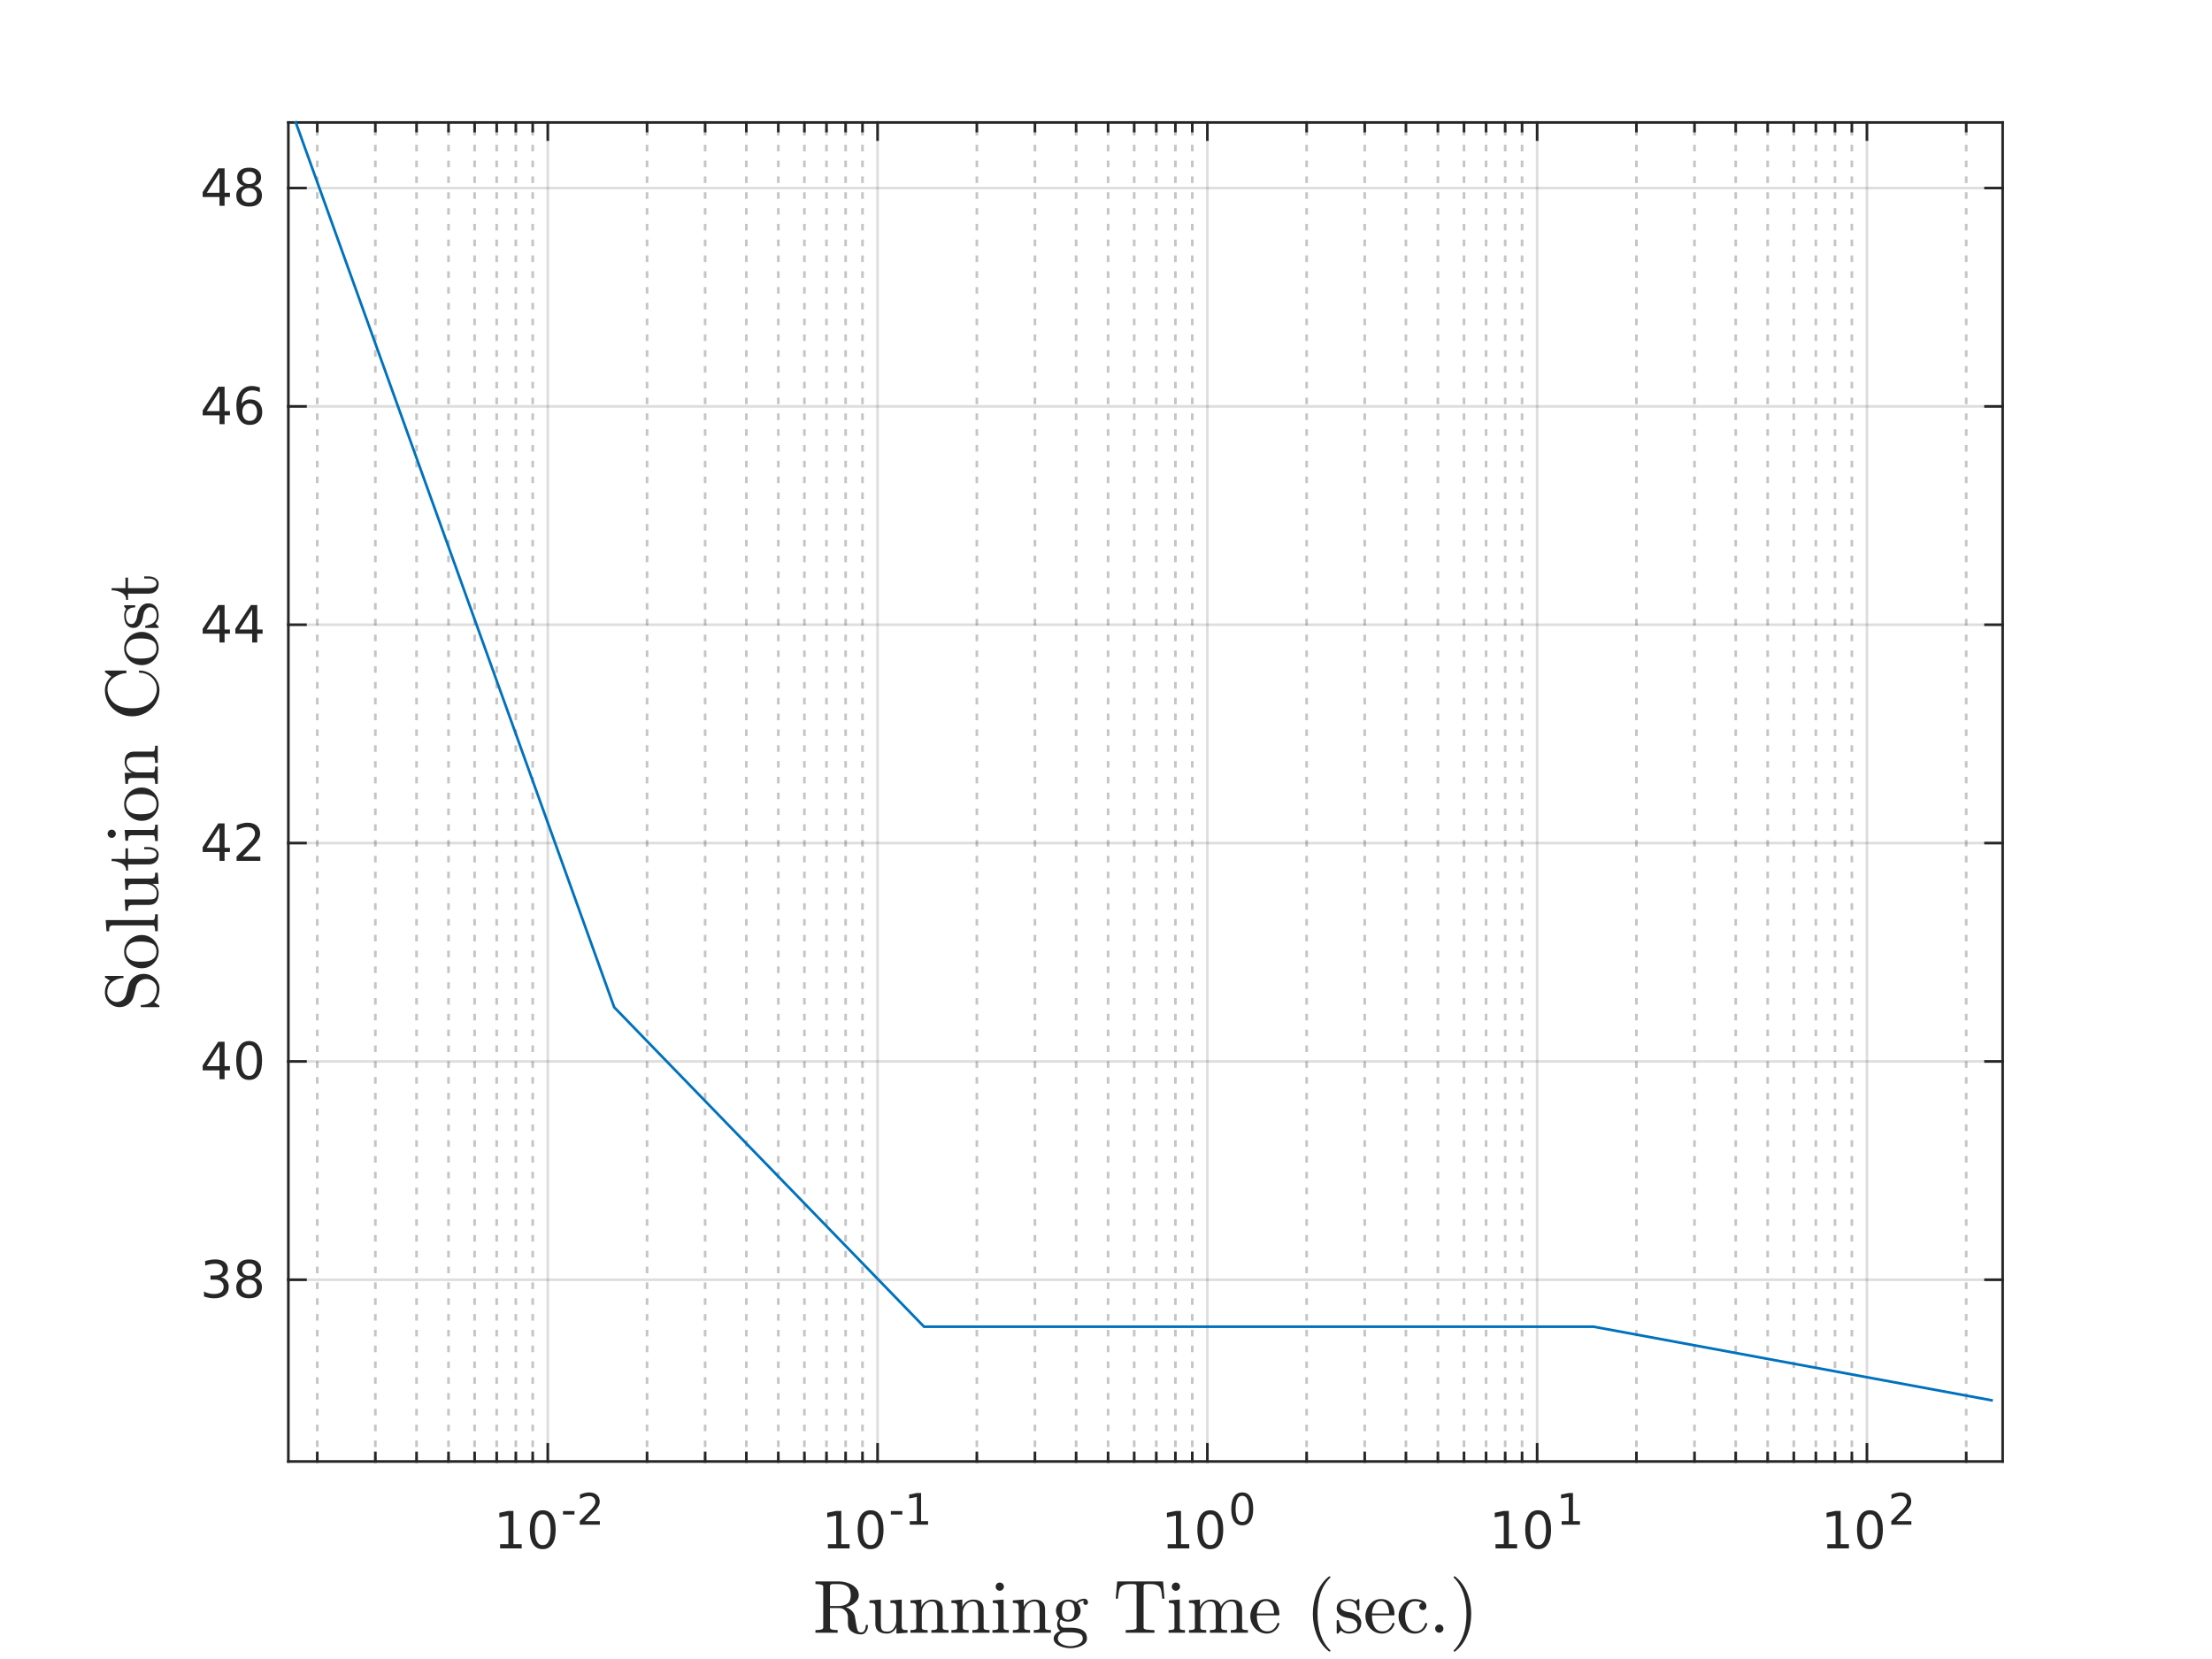 <?xml version="1.0"?>
<!DOCTYPE svg PUBLIC '-//W3C//DTD SVG 1.0//EN'
          'http://www.w3.org/TR/2001/REC-SVG-20010904/DTD/svg10.dtd'>
<svg xmlns:xlink="http://www.w3.org/1999/xlink" style="fill-opacity:1; color-rendering:auto; color-interpolation:auto; stroke:black; text-rendering:auto; stroke-linecap:square; stroke-miterlimit:10; stroke-opacity:1; shape-rendering:auto; fill:black; stroke-dasharray:none; font-weight:normal; stroke-width:1; font-family:'Dialog'; font-style:normal; stroke-linejoin:miter; font-size:12px; stroke-dashoffset:0; image-rendering:auto;" width="560" height="420" xmlns="http://www.w3.org/2000/svg"
><rect width="100%" height="100%" fill="#808080" stroke="none"/><!--Generated by the Batik Graphics2D SVG Generator--><defs id="genericDefs"
  /><g
  ><defs id="defs1"
    ><clipPath clipPathUnits="userSpaceOnUse" id="clipPath1"
      ><path d="M0 0 L560 0 L560 420 L0 420 L0 0 Z"
      /></clipPath
    ></defs
    ><g style="fill:white; stroke:white;"
    ><rect x="0" y="0" width="560" style="clip-path:url(#clipPath1); stroke:none;" height="420"
    /></g
    ><g style="fill:white; text-rendering:optimizeSpeed; color-rendering:optimizeSpeed; image-rendering:optimizeSpeed; shape-rendering:crispEdges; color-interpolation:sRGB; stroke:white;"
    ><rect x="0" width="560" height="420" y="0" style="stroke:none;"
      /><path style="stroke:none;" d="M73 370 L507 370 L507 31 L73 31 Z"
    /></g
    ><g style="fill-opacity:0.251; color-rendering:optimizeQuality; color-interpolation:linearRGB; text-rendering:geometricPrecision; stroke:rgb(26,26,26); stroke-linecap:butt; stroke-miterlimit:1; stroke-opacity:0.251; fill:rgb(26,26,26); stroke-dasharray:1,3; stroke-width:0.667; stroke-linejoin:bevel; image-rendering:optimizeQuality;"
    ><line y2="31" style="fill:none;" x1="80.322" x2="80.322" y1="370"
      /><line y2="31" style="fill:none;" x1="95.024" x2="95.024" y1="370"
      /><line y2="31" style="fill:none;" x1="105.456" x2="105.456" y1="370"
      /><line y2="31" style="fill:none;" x1="113.547" x2="113.547" y1="370"
      /><line y2="31" style="fill:none;" x1="120.158" x2="120.158" y1="370"
      /><line y2="31" style="fill:none;" x1="125.747" x2="125.747" y1="370"
      /><line y2="31" style="fill:none;" x1="130.589" x2="130.589" y1="370"
      /><line y2="31" style="fill:none;" x1="134.86" x2="134.86" y1="370"
      /><line y2="31" style="fill:none;" x1="163.813" x2="163.813" y1="370"
      /><line y2="31" style="fill:none;" x1="178.515" x2="178.515" y1="370"
      /><line y2="31" style="fill:none;" x1="188.947" x2="188.947" y1="370"
      /><line y2="31" style="fill:none;" x1="197.038" x2="197.038" y1="370"
      /><line y2="31" style="fill:none;" x1="203.649" x2="203.649" y1="370"
      /><line y2="31" style="fill:none;" x1="209.238" x2="209.238" y1="370"
      /><line y2="31" style="fill:none;" x1="214.08" x2="214.08" y1="370"
      /><line y2="31" style="fill:none;" x1="218.351" x2="218.351" y1="370"
      /><line y2="31" style="fill:none;" x1="247.304" x2="247.304" y1="370"
      /><line y2="31" style="fill:none;" x1="262.007" x2="262.007" y1="370"
      /><line y2="31" style="fill:none;" x1="272.438" x2="272.438" y1="370"
      /><line y2="31" style="fill:none;" x1="280.529" x2="280.529" y1="370"
      /><line y2="31" style="fill:none;" x1="287.14" x2="287.14" y1="370"
      /><line y2="31" style="fill:none;" x1="292.729" x2="292.729" y1="370"
      /><line y2="31" style="fill:none;" x1="297.571" x2="297.571" y1="370"
      /><line y2="31" style="fill:none;" x1="301.842" x2="301.842" y1="370"
      /><line y2="31" style="fill:none;" x1="330.796" x2="330.796" y1="370"
      /><line y2="31" style="fill:none;" x1="345.498" x2="345.498" y1="370"
      /><line y2="31" style="fill:none;" x1="355.929" x2="355.929" y1="370"
      /><line y2="31" style="fill:none;" x1="364.02" x2="364.02" y1="370"
      /><line y2="31" style="fill:none;" x1="370.631" x2="370.631" y1="370"
      /><line y2="31" style="fill:none;" x1="376.22" x2="376.22" y1="370"
      /><line y2="31" style="fill:none;" x1="381.062" x2="381.062" y1="370"
      /><line y2="31" style="fill:none;" x1="385.333" x2="385.333" y1="370"
      /><line y2="31" style="fill:none;" x1="414.287" x2="414.287" y1="370"
      /><line y2="31" style="fill:none;" x1="428.989" x2="428.989" y1="370"
      /><line y2="31" style="fill:none;" x1="439.42" x2="439.42" y1="370"
      /><line y2="31" style="fill:none;" x1="447.511" x2="447.511" y1="370"
      /><line y2="31" style="fill:none;" x1="454.122" x2="454.122" y1="370"
      /><line y2="31" style="fill:none;" x1="459.712" x2="459.712" y1="370"
      /><line y2="31" style="fill:none;" x1="464.553" x2="464.553" y1="370"
      /><line y2="31" style="fill:none;" x1="468.824" x2="468.824" y1="370"
      /><line y2="31" style="fill:none;" x1="497.778" x2="497.778" y1="370"
    /></g
    ><g style="stroke-linecap:butt; fill-opacity:0.149; fill:rgb(38,38,38); text-rendering:geometricPrecision; color-rendering:optimizeQuality; image-rendering:optimizeQuality; stroke-linejoin:round; color-interpolation:linearRGB; stroke:rgb(38,38,38); stroke-width:0.667; stroke-opacity:0.149;"
    ><line y2="31" style="fill:none;" x1="138.68" x2="138.68" y1="370"
      /><line y2="31" style="fill:none;" x1="222.171" x2="222.171" y1="370"
      /><line y2="31" style="fill:none;" x1="305.662" x2="305.662" y1="370"
      /><line y2="31" style="fill:none;" x1="389.153" x2="389.153" y1="370"
      /><line y2="31" style="fill:none;" x1="472.644" x2="472.644" y1="370"
      /><line y2="323.991" style="fill:none;" x1="507" x2="73" y1="323.991"
      /><line y2="268.714" style="fill:none;" x1="507" x2="73" y1="268.714"
      /><line y2="213.436" style="fill:none;" x1="507" x2="73" y1="213.436"
      /><line y2="158.16" style="fill:none;" x1="507" x2="73" y1="158.16"
      /><line y2="102.882" style="fill:none;" x1="507" x2="73" y1="102.882"
      /><line y2="47.605" style="fill:none;" x1="507" x2="73" y1="47.605"
      /><line x1="73" x2="507" y1="370" style="stroke-linecap:square; fill-opacity:1; fill:none; stroke-opacity:1;" y2="370"
      /><line x1="73" x2="507" y1="31" style="stroke-linecap:square; fill-opacity:1; fill:none; stroke-opacity:1;" y2="31"
      /><line x1="138.68" x2="138.68" y1="370" style="stroke-linecap:square; fill-opacity:1; fill:none; stroke-opacity:1;" y2="365.66"
      /><line x1="222.171" x2="222.171" y1="370" style="stroke-linecap:square; fill-opacity:1; fill:none; stroke-opacity:1;" y2="365.66"
      /><line x1="305.662" x2="305.662" y1="370" style="stroke-linecap:square; fill-opacity:1; fill:none; stroke-opacity:1;" y2="365.66"
      /><line x1="389.153" x2="389.153" y1="370" style="stroke-linecap:square; fill-opacity:1; fill:none; stroke-opacity:1;" y2="365.66"
      /><line x1="472.644" x2="472.644" y1="370" style="stroke-linecap:square; fill-opacity:1; fill:none; stroke-opacity:1;" y2="365.66"
      /><line x1="138.68" x2="138.68" y1="31" style="stroke-linecap:square; fill-opacity:1; fill:none; stroke-opacity:1;" y2="35.34"
      /><line x1="222.171" x2="222.171" y1="31" style="stroke-linecap:square; fill-opacity:1; fill:none; stroke-opacity:1;" y2="35.34"
      /><line x1="305.662" x2="305.662" y1="31" style="stroke-linecap:square; fill-opacity:1; fill:none; stroke-opacity:1;" y2="35.34"
      /><line x1="389.153" x2="389.153" y1="31" style="stroke-linecap:square; fill-opacity:1; fill:none; stroke-opacity:1;" y2="35.34"
      /><line x1="472.644" x2="472.644" y1="31" style="stroke-linecap:square; fill-opacity:1; fill:none; stroke-opacity:1;" y2="35.34"
      /><line x1="80.322" x2="80.322" y1="370" style="stroke-linecap:square; fill-opacity:1; fill:none; stroke-opacity:1;" y2="367.83"
      /><line x1="95.024" x2="95.024" y1="370" style="stroke-linecap:square; fill-opacity:1; fill:none; stroke-opacity:1;" y2="367.83"
      /><line x1="105.456" x2="105.456" y1="370" style="stroke-linecap:square; fill-opacity:1; fill:none; stroke-opacity:1;" y2="367.83"
      /><line x1="113.547" x2="113.547" y1="370" style="stroke-linecap:square; fill-opacity:1; fill:none; stroke-opacity:1;" y2="367.83"
      /><line x1="120.158" x2="120.158" y1="370" style="stroke-linecap:square; fill-opacity:1; fill:none; stroke-opacity:1;" y2="367.83"
      /><line x1="125.747" x2="125.747" y1="370" style="stroke-linecap:square; fill-opacity:1; fill:none; stroke-opacity:1;" y2="367.83"
      /><line x1="130.589" x2="130.589" y1="370" style="stroke-linecap:square; fill-opacity:1; fill:none; stroke-opacity:1;" y2="367.83"
      /><line x1="134.86" x2="134.86" y1="370" style="stroke-linecap:square; fill-opacity:1; fill:none; stroke-opacity:1;" y2="367.83"
      /><line x1="163.813" x2="163.813" y1="370" style="stroke-linecap:square; fill-opacity:1; fill:none; stroke-opacity:1;" y2="367.83"
      /><line x1="178.515" x2="178.515" y1="370" style="stroke-linecap:square; fill-opacity:1; fill:none; stroke-opacity:1;" y2="367.83"
      /><line x1="188.947" x2="188.947" y1="370" style="stroke-linecap:square; fill-opacity:1; fill:none; stroke-opacity:1;" y2="367.83"
      /><line x1="197.038" x2="197.038" y1="370" style="stroke-linecap:square; fill-opacity:1; fill:none; stroke-opacity:1;" y2="367.83"
      /><line x1="203.649" x2="203.649" y1="370" style="stroke-linecap:square; fill-opacity:1; fill:none; stroke-opacity:1;" y2="367.83"
      /><line x1="209.238" x2="209.238" y1="370" style="stroke-linecap:square; fill-opacity:1; fill:none; stroke-opacity:1;" y2="367.83"
      /><line x1="214.08" x2="214.08" y1="370" style="stroke-linecap:square; fill-opacity:1; fill:none; stroke-opacity:1;" y2="367.83"
      /><line x1="218.351" x2="218.351" y1="370" style="stroke-linecap:square; fill-opacity:1; fill:none; stroke-opacity:1;" y2="367.83"
      /><line x1="247.304" x2="247.304" y1="370" style="stroke-linecap:square; fill-opacity:1; fill:none; stroke-opacity:1;" y2="367.83"
      /><line x1="262.007" x2="262.007" y1="370" style="stroke-linecap:square; fill-opacity:1; fill:none; stroke-opacity:1;" y2="367.83"
      /><line x1="272.438" x2="272.438" y1="370" style="stroke-linecap:square; fill-opacity:1; fill:none; stroke-opacity:1;" y2="367.83"
      /><line x1="280.529" x2="280.529" y1="370" style="stroke-linecap:square; fill-opacity:1; fill:none; stroke-opacity:1;" y2="367.83"
      /><line x1="287.14" x2="287.14" y1="370" style="stroke-linecap:square; fill-opacity:1; fill:none; stroke-opacity:1;" y2="367.83"
      /><line x1="292.729" x2="292.729" y1="370" style="stroke-linecap:square; fill-opacity:1; fill:none; stroke-opacity:1;" y2="367.83"
      /><line x1="297.571" x2="297.571" y1="370" style="stroke-linecap:square; fill-opacity:1; fill:none; stroke-opacity:1;" y2="367.83"
      /><line x1="301.842" x2="301.842" y1="370" style="stroke-linecap:square; fill-opacity:1; fill:none; stroke-opacity:1;" y2="367.83"
      /><line x1="330.796" x2="330.796" y1="370" style="stroke-linecap:square; fill-opacity:1; fill:none; stroke-opacity:1;" y2="367.83"
      /><line x1="345.498" x2="345.498" y1="370" style="stroke-linecap:square; fill-opacity:1; fill:none; stroke-opacity:1;" y2="367.83"
      /><line x1="355.929" x2="355.929" y1="370" style="stroke-linecap:square; fill-opacity:1; fill:none; stroke-opacity:1;" y2="367.83"
      /><line x1="364.02" x2="364.02" y1="370" style="stroke-linecap:square; fill-opacity:1; fill:none; stroke-opacity:1;" y2="367.83"
      /><line x1="370.631" x2="370.631" y1="370" style="stroke-linecap:square; fill-opacity:1; fill:none; stroke-opacity:1;" y2="367.83"
      /><line x1="376.22" x2="376.22" y1="370" style="stroke-linecap:square; fill-opacity:1; fill:none; stroke-opacity:1;" y2="367.83"
      /><line x1="381.062" x2="381.062" y1="370" style="stroke-linecap:square; fill-opacity:1; fill:none; stroke-opacity:1;" y2="367.83"
      /><line x1="385.333" x2="385.333" y1="370" style="stroke-linecap:square; fill-opacity:1; fill:none; stroke-opacity:1;" y2="367.83"
      /><line x1="414.287" x2="414.287" y1="370" style="stroke-linecap:square; fill-opacity:1; fill:none; stroke-opacity:1;" y2="367.83"
      /><line x1="428.989" x2="428.989" y1="370" style="stroke-linecap:square; fill-opacity:1; fill:none; stroke-opacity:1;" y2="367.83"
      /><line x1="439.42" x2="439.42" y1="370" style="stroke-linecap:square; fill-opacity:1; fill:none; stroke-opacity:1;" y2="367.83"
      /><line x1="447.511" x2="447.511" y1="370" style="stroke-linecap:square; fill-opacity:1; fill:none; stroke-opacity:1;" y2="367.83"
      /><line x1="454.122" x2="454.122" y1="370" style="stroke-linecap:square; fill-opacity:1; fill:none; stroke-opacity:1;" y2="367.83"
      /><line x1="459.712" x2="459.712" y1="370" style="stroke-linecap:square; fill-opacity:1; fill:none; stroke-opacity:1;" y2="367.83"
      /><line x1="464.553" x2="464.553" y1="370" style="stroke-linecap:square; fill-opacity:1; fill:none; stroke-opacity:1;" y2="367.83"
      /><line x1="468.824" x2="468.824" y1="370" style="stroke-linecap:square; fill-opacity:1; fill:none; stroke-opacity:1;" y2="367.83"
      /><line x1="497.778" x2="497.778" y1="370" style="stroke-linecap:square; fill-opacity:1; fill:none; stroke-opacity:1;" y2="367.83"
      /><line x1="80.322" x2="80.322" y1="31" style="stroke-linecap:square; fill-opacity:1; fill:none; stroke-opacity:1;" y2="33.17"
      /><line x1="95.024" x2="95.024" y1="31" style="stroke-linecap:square; fill-opacity:1; fill:none; stroke-opacity:1;" y2="33.17"
      /><line x1="105.456" x2="105.456" y1="31" style="stroke-linecap:square; fill-opacity:1; fill:none; stroke-opacity:1;" y2="33.17"
      /><line x1="113.547" x2="113.547" y1="31" style="stroke-linecap:square; fill-opacity:1; fill:none; stroke-opacity:1;" y2="33.17"
      /><line x1="120.158" x2="120.158" y1="31" style="stroke-linecap:square; fill-opacity:1; fill:none; stroke-opacity:1;" y2="33.17"
      /><line x1="125.747" x2="125.747" y1="31" style="stroke-linecap:square; fill-opacity:1; fill:none; stroke-opacity:1;" y2="33.17"
      /><line x1="130.589" x2="130.589" y1="31" style="stroke-linecap:square; fill-opacity:1; fill:none; stroke-opacity:1;" y2="33.17"
      /><line x1="134.86" x2="134.86" y1="31" style="stroke-linecap:square; fill-opacity:1; fill:none; stroke-opacity:1;" y2="33.17"
      /><line x1="163.813" x2="163.813" y1="31" style="stroke-linecap:square; fill-opacity:1; fill:none; stroke-opacity:1;" y2="33.17"
      /><line x1="178.515" x2="178.515" y1="31" style="stroke-linecap:square; fill-opacity:1; fill:none; stroke-opacity:1;" y2="33.17"
      /><line x1="188.947" x2="188.947" y1="31" style="stroke-linecap:square; fill-opacity:1; fill:none; stroke-opacity:1;" y2="33.17"
      /><line x1="197.038" x2="197.038" y1="31" style="stroke-linecap:square; fill-opacity:1; fill:none; stroke-opacity:1;" y2="33.17"
      /><line x1="203.649" x2="203.649" y1="31" style="stroke-linecap:square; fill-opacity:1; fill:none; stroke-opacity:1;" y2="33.17"
      /><line x1="209.238" x2="209.238" y1="31" style="stroke-linecap:square; fill-opacity:1; fill:none; stroke-opacity:1;" y2="33.17"
      /><line x1="214.08" x2="214.08" y1="31" style="stroke-linecap:square; fill-opacity:1; fill:none; stroke-opacity:1;" y2="33.17"
      /><line x1="218.351" x2="218.351" y1="31" style="stroke-linecap:square; fill-opacity:1; fill:none; stroke-opacity:1;" y2="33.17"
      /><line x1="247.304" x2="247.304" y1="31" style="stroke-linecap:square; fill-opacity:1; fill:none; stroke-opacity:1;" y2="33.17"
      /><line x1="262.007" x2="262.007" y1="31" style="stroke-linecap:square; fill-opacity:1; fill:none; stroke-opacity:1;" y2="33.17"
      /><line x1="272.438" x2="272.438" y1="31" style="stroke-linecap:square; fill-opacity:1; fill:none; stroke-opacity:1;" y2="33.17"
      /><line x1="280.529" x2="280.529" y1="31" style="stroke-linecap:square; fill-opacity:1; fill:none; stroke-opacity:1;" y2="33.17"
      /><line x1="287.14" x2="287.14" y1="31" style="stroke-linecap:square; fill-opacity:1; fill:none; stroke-opacity:1;" y2="33.17"
      /><line x1="292.729" x2="292.729" y1="31" style="stroke-linecap:square; fill-opacity:1; fill:none; stroke-opacity:1;" y2="33.17"
      /><line x1="297.571" x2="297.571" y1="31" style="stroke-linecap:square; fill-opacity:1; fill:none; stroke-opacity:1;" y2="33.17"
      /><line x1="301.842" x2="301.842" y1="31" style="stroke-linecap:square; fill-opacity:1; fill:none; stroke-opacity:1;" y2="33.17"
      /><line x1="330.796" x2="330.796" y1="31" style="stroke-linecap:square; fill-opacity:1; fill:none; stroke-opacity:1;" y2="33.17"
      /><line x1="345.498" x2="345.498" y1="31" style="stroke-linecap:square; fill-opacity:1; fill:none; stroke-opacity:1;" y2="33.17"
      /><line x1="355.929" x2="355.929" y1="31" style="stroke-linecap:square; fill-opacity:1; fill:none; stroke-opacity:1;" y2="33.17"
      /><line x1="364.02" x2="364.02" y1="31" style="stroke-linecap:square; fill-opacity:1; fill:none; stroke-opacity:1;" y2="33.17"
      /><line x1="370.631" x2="370.631" y1="31" style="stroke-linecap:square; fill-opacity:1; fill:none; stroke-opacity:1;" y2="33.17"
      /><line x1="376.22" x2="376.22" y1="31" style="stroke-linecap:square; fill-opacity:1; fill:none; stroke-opacity:1;" y2="33.17"
      /><line x1="381.062" x2="381.062" y1="31" style="stroke-linecap:square; fill-opacity:1; fill:none; stroke-opacity:1;" y2="33.17"
      /><line x1="385.333" x2="385.333" y1="31" style="stroke-linecap:square; fill-opacity:1; fill:none; stroke-opacity:1;" y2="33.17"
      /><line x1="414.287" x2="414.287" y1="31" style="stroke-linecap:square; fill-opacity:1; fill:none; stroke-opacity:1;" y2="33.17"
      /><line x1="428.989" x2="428.989" y1="31" style="stroke-linecap:square; fill-opacity:1; fill:none; stroke-opacity:1;" y2="33.17"
      /><line x1="439.42" x2="439.42" y1="31" style="stroke-linecap:square; fill-opacity:1; fill:none; stroke-opacity:1;" y2="33.17"
      /><line x1="447.511" x2="447.511" y1="31" style="stroke-linecap:square; fill-opacity:1; fill:none; stroke-opacity:1;" y2="33.17"
      /><line x1="454.122" x2="454.122" y1="31" style="stroke-linecap:square; fill-opacity:1; fill:none; stroke-opacity:1;" y2="33.17"
      /><line x1="459.712" x2="459.712" y1="31" style="stroke-linecap:square; fill-opacity:1; fill:none; stroke-opacity:1;" y2="33.17"
      /><line x1="464.553" x2="464.553" y1="31" style="stroke-linecap:square; fill-opacity:1; fill:none; stroke-opacity:1;" y2="33.17"
      /><line x1="468.824" x2="468.824" y1="31" style="stroke-linecap:square; fill-opacity:1; fill:none; stroke-opacity:1;" y2="33.17"
      /><line x1="497.778" x2="497.778" y1="31" style="stroke-linecap:square; fill-opacity:1; fill:none; stroke-opacity:1;" y2="33.17"
    /></g
    ><g transform="translate(125,392)" style="font-size:13px; fill:rgb(38,38,38); text-rendering:geometricPrecision; color-rendering:optimizeQuality; image-rendering:optimizeQuality; font-family:'SansSerif'; color-interpolation:linearRGB; stroke:rgb(38,38,38);"
    ><path style="stroke:none;" d="M1.609 -1.078 L3.703 -1.078 L3.703 -8.312 L1.422 -7.859 L1.422 -9.016 L3.688 -9.484 L4.984 -9.484 L4.984 -1.078 L7.078 -1.078 L7.078 0 L1.609 0 L1.609 -1.078 ZM12.396 -8.641 Q11.412 -8.641 10.912 -7.664 Q10.412 -6.688 10.412 -4.734 Q10.412 -2.781 10.912 -1.805 Q11.412 -0.828 12.396 -0.828 Q13.396 -0.828 13.896 -1.805 Q14.396 -2.781 14.396 -4.734 Q14.396 -6.688 13.896 -7.664 Q13.396 -8.641 12.396 -8.641 ZM12.396 -9.656 Q13.99 -9.656 14.834 -8.391 Q15.677 -7.125 15.677 -4.734 Q15.677 -2.344 14.834 -1.078 Q13.99 0.188 12.396 0.188 Q10.818 0.188 9.974 -1.078 Q9.13 -2.344 9.13 -4.734 Q9.13 -7.125 9.974 -8.391 Q10.818 -9.656 12.396 -9.656 Z"
    /></g
    ><g transform="translate(142,386)" style="font-size:11px; fill:rgb(38,38,38); text-rendering:geometricPrecision; color-rendering:optimizeQuality; image-rendering:optimizeQuality; font-family:'SansSerif'; color-interpolation:linearRGB; stroke:rgb(38,38,38);"
    ><path style="stroke:none;" d="M0.531 -3.453 L3.438 -3.453 L3.438 -2.578 L0.531 -2.578 L0.531 -3.453 ZM6.079 -0.906 L9.86 -0.906 L9.86 0 L4.782 0 L4.782 -0.906 Q5.391 -1.547 6.461 -2.625 Q7.532 -3.703 7.797 -4.016 Q8.313 -4.609 8.524 -5.016 Q8.735 -5.422 8.735 -5.812 Q8.735 -6.453 8.29 -6.852 Q7.844 -7.25 7.11 -7.25 Q6.61 -7.25 6.04 -7.07 Q5.469 -6.891 4.829 -6.531 L4.829 -7.625 Q5.485 -7.891 6.055 -8.031 Q6.625 -8.172 7.094 -8.172 Q8.344 -8.172 9.086 -7.547 Q9.829 -6.922 9.829 -5.875 Q9.829 -5.375 9.641 -4.938 Q9.454 -4.5 8.969 -3.891 Q8.829 -3.734 8.11 -2.992 Q7.391 -2.25 6.079 -0.906 Z"
    /></g
    ><g transform="translate(208,392)" style="font-size:13px; fill:rgb(38,38,38); text-rendering:geometricPrecision; color-rendering:optimizeQuality; image-rendering:optimizeQuality; font-family:'SansSerif'; color-interpolation:linearRGB; stroke:rgb(38,38,38);"
    ><path style="stroke:none;" d="M1.609 -1.078 L3.703 -1.078 L3.703 -8.312 L1.422 -7.859 L1.422 -9.016 L3.688 -9.484 L4.984 -9.484 L4.984 -1.078 L7.078 -1.078 L7.078 0 L1.609 0 L1.609 -1.078 ZM12.396 -8.641 Q11.412 -8.641 10.912 -7.664 Q10.412 -6.688 10.412 -4.734 Q10.412 -2.781 10.912 -1.805 Q11.412 -0.828 12.396 -0.828 Q13.396 -0.828 13.896 -1.805 Q14.396 -2.781 14.396 -4.734 Q14.396 -6.688 13.896 -7.664 Q13.396 -8.641 12.396 -8.641 ZM12.396 -9.656 Q13.99 -9.656 14.834 -8.391 Q15.677 -7.125 15.677 -4.734 Q15.677 -2.344 14.834 -1.078 Q13.99 0.188 12.396 0.188 Q10.818 0.188 9.974 -1.078 Q9.13 -2.344 9.13 -4.734 Q9.13 -7.125 9.974 -8.391 Q10.818 -9.656 12.396 -9.656 Z"
    /></g
    ><g transform="translate(225,386)" style="font-size:11px; fill:rgb(38,38,38); text-rendering:geometricPrecision; color-rendering:optimizeQuality; image-rendering:optimizeQuality; font-family:'SansSerif'; color-interpolation:linearRGB; stroke:rgb(38,38,38);"
    ><path style="stroke:none;" d="M0.531 -3.453 L3.438 -3.453 L3.438 -2.578 L0.531 -2.578 L0.531 -3.453 ZM5.329 -0.906 L7.11 -0.906 L7.11 -7.031 L5.172 -6.641 L5.172 -7.625 L7.094 -8.016 L8.188 -8.016 L8.188 -0.906 L9.954 -0.906 L9.954 0 L5.329 0 L5.329 -0.906 Z"
    /></g
    ><g transform="translate(294,392)" style="font-size:13px; fill:rgb(38,38,38); text-rendering:geometricPrecision; color-rendering:optimizeQuality; image-rendering:optimizeQuality; font-family:'SansSerif'; color-interpolation:linearRGB; stroke:rgb(38,38,38);"
    ><path style="stroke:none;" d="M1.609 -1.078 L3.703 -1.078 L3.703 -8.312 L1.422 -7.859 L1.422 -9.016 L3.688 -9.484 L4.984 -9.484 L4.984 -1.078 L7.078 -1.078 L7.078 0 L1.609 0 L1.609 -1.078 ZM12.396 -8.641 Q11.412 -8.641 10.912 -7.664 Q10.412 -6.688 10.412 -4.734 Q10.412 -2.781 10.912 -1.805 Q11.412 -0.828 12.396 -0.828 Q13.396 -0.828 13.896 -1.805 Q14.396 -2.781 14.396 -4.734 Q14.396 -6.688 13.896 -7.664 Q13.396 -8.641 12.396 -8.641 ZM12.396 -9.656 Q13.99 -9.656 14.834 -8.391 Q15.677 -7.125 15.677 -4.734 Q15.677 -2.344 14.834 -1.078 Q13.99 0.188 12.396 0.188 Q10.818 0.188 9.974 -1.078 Q9.13 -2.344 9.13 -4.734 Q9.13 -7.125 9.974 -8.391 Q10.818 -9.656 12.396 -9.656 Z"
    /></g
    ><g transform="translate(311,386)" style="font-size:11px; fill:rgb(38,38,38); text-rendering:geometricPrecision; color-rendering:optimizeQuality; image-rendering:optimizeQuality; font-family:'SansSerif'; color-interpolation:linearRGB; stroke:rgb(38,38,38);"
    ><path style="stroke:none;" d="M3.5 -7.312 Q2.656 -7.312 2.234 -6.484 Q1.812 -5.656 1.812 -4 Q1.812 -2.359 2.234 -1.531 Q2.656 -0.703 3.5 -0.703 Q4.344 -0.703 4.766 -1.531 Q5.188 -2.359 5.188 -4 Q5.188 -5.656 4.766 -6.484 Q4.344 -7.312 3.5 -7.312 ZM3.5 -8.172 Q4.844 -8.172 5.555 -7.102 Q6.266 -6.031 6.266 -4 Q6.266 -1.984 5.555 -0.914 Q4.844 0.156 3.5 0.156 Q2.156 0.156 1.438 -0.914 Q0.719 -1.984 0.719 -4 Q0.719 -6.031 1.438 -7.102 Q2.156 -8.172 3.5 -8.172 Z"
    /></g
    ><g transform="translate(377,392)" style="font-size:13px; fill:rgb(38,38,38); text-rendering:geometricPrecision; color-rendering:optimizeQuality; image-rendering:optimizeQuality; font-family:'SansSerif'; color-interpolation:linearRGB; stroke:rgb(38,38,38);"
    ><path style="stroke:none;" d="M1.609 -1.078 L3.703 -1.078 L3.703 -8.312 L1.422 -7.859 L1.422 -9.016 L3.688 -9.484 L4.984 -9.484 L4.984 -1.078 L7.078 -1.078 L7.078 0 L1.609 0 L1.609 -1.078 ZM12.396 -8.641 Q11.412 -8.641 10.912 -7.664 Q10.412 -6.688 10.412 -4.734 Q10.412 -2.781 10.912 -1.805 Q11.412 -0.828 12.396 -0.828 Q13.396 -0.828 13.896 -1.805 Q14.396 -2.781 14.396 -4.734 Q14.396 -6.688 13.896 -7.664 Q13.396 -8.641 12.396 -8.641 ZM12.396 -9.656 Q13.99 -9.656 14.834 -8.391 Q15.677 -7.125 15.677 -4.734 Q15.677 -2.344 14.834 -1.078 Q13.99 0.188 12.396 0.188 Q10.818 0.188 9.974 -1.078 Q9.13 -2.344 9.13 -4.734 Q9.13 -7.125 9.974 -8.391 Q10.818 -9.656 12.396 -9.656 Z"
    /></g
    ><g transform="translate(394,386)" style="font-size:11px; fill:rgb(38,38,38); text-rendering:geometricPrecision; color-rendering:optimizeQuality; image-rendering:optimizeQuality; font-family:'SansSerif'; color-interpolation:linearRGB; stroke:rgb(38,38,38);"
    ><path style="stroke:none;" d="M1.359 -0.906 L3.141 -0.906 L3.141 -7.031 L1.203 -6.641 L1.203 -7.625 L3.125 -8.016 L4.219 -8.016 L4.219 -0.906 L5.984 -0.906 L5.984 0 L1.359 0 L1.359 -0.906 Z"
    /></g
    ><g transform="translate(461,392)" style="font-size:13px; fill:rgb(38,38,38); text-rendering:geometricPrecision; color-rendering:optimizeQuality; image-rendering:optimizeQuality; font-family:'SansSerif'; color-interpolation:linearRGB; stroke:rgb(38,38,38);"
    ><path style="stroke:none;" d="M1.609 -1.078 L3.703 -1.078 L3.703 -8.312 L1.422 -7.859 L1.422 -9.016 L3.688 -9.484 L4.984 -9.484 L4.984 -1.078 L7.078 -1.078 L7.078 0 L1.609 0 L1.609 -1.078 ZM12.396 -8.641 Q11.412 -8.641 10.912 -7.664 Q10.412 -6.688 10.412 -4.734 Q10.412 -2.781 10.912 -1.805 Q11.412 -0.828 12.396 -0.828 Q13.396 -0.828 13.896 -1.805 Q14.396 -2.781 14.396 -4.734 Q14.396 -6.688 13.896 -7.664 Q13.396 -8.641 12.396 -8.641 ZM12.396 -9.656 Q13.99 -9.656 14.834 -8.391 Q15.677 -7.125 15.677 -4.734 Q15.677 -2.344 14.834 -1.078 Q13.99 0.188 12.396 0.188 Q10.818 0.188 9.974 -1.078 Q9.13 -2.344 9.13 -4.734 Q9.13 -7.125 9.974 -8.391 Q10.818 -9.656 12.396 -9.656 Z"
    /></g
    ><g transform="translate(478,386)" style="font-size:11px; fill:rgb(38,38,38); text-rendering:geometricPrecision; color-rendering:optimizeQuality; image-rendering:optimizeQuality; font-family:'SansSerif'; color-interpolation:linearRGB; stroke:rgb(38,38,38);"
    ><path style="stroke:none;" d="M2.109 -0.906 L5.891 -0.906 L5.891 0 L0.812 0 L0.812 -0.906 Q1.422 -1.547 2.492 -2.625 Q3.562 -3.703 3.828 -4.016 Q4.344 -4.609 4.555 -5.016 Q4.766 -5.422 4.766 -5.812 Q4.766 -6.453 4.32 -6.852 Q3.875 -7.25 3.141 -7.25 Q2.641 -7.25 2.07 -7.07 Q1.5 -6.891 0.859 -6.531 L0.859 -7.625 Q1.516 -7.891 2.086 -8.031 Q2.656 -8.172 3.125 -8.172 Q4.375 -8.172 5.117 -7.547 Q5.859 -6.922 5.859 -5.875 Q5.859 -5.375 5.672 -4.938 Q5.484 -4.5 5 -3.891 Q4.859 -3.734 4.141 -2.992 Q3.422 -2.25 2.109 -0.906 Z"
    /></g
    ><g transform="translate(290,397.667)" style="font-size:19px; fill:rgb(38,38,38); text-rendering:geometricPrecision; color-rendering:optimizeQuality; image-rendering:optimizeQuality; font-family:'mwa_cmr10'; color-interpolation:linearRGB; stroke:rgb(38,38,38);"
    ><path style="stroke:none;" d="M-83.557 15.68 L-83.557 15.008 Q-81.588 15.008 -81.588 14.414 L-81.588 3.977 Q-81.588 3.367 -83.557 3.367 L-83.557 2.696 L-77.588 2.696 Q-76.525 2.696 -75.346 3.086 Q-74.166 3.477 -73.377 4.266 Q-72.588 5.055 -72.588 6.149 Q-72.588 6.946 -73.072 7.571 Q-73.557 8.196 -74.299 8.617 Q-75.041 9.039 -75.822 9.227 Q-74.963 9.524 -74.322 10.172 Q-73.682 10.821 -73.557 11.649 L-73.291 13.336 Q-73.103 14.477 -72.9 15.039 Q-72.697 15.602 -71.994 15.602 Q-71.4 15.602 -71.111 15.055 Q-70.822 14.508 -70.822 13.852 Q-70.822 13.789 -70.76 13.735 Q-70.697 13.68 -70.635 13.68 L-70.463 13.68 Q-70.275 13.68 -70.275 13.93 Q-70.275 14.461 -70.478 14.953 Q-70.682 15.446 -71.064 15.774 Q-71.447 16.102 -71.978 16.102 Q-73.353 16.102 -74.346 15.414 Q-75.338 14.727 -75.338 13.414 L-75.338 11.727 Q-75.338 10.774 -75.994 10.102 Q-76.65 9.43 -77.603 9.43 L-79.885 9.43 L-79.885 14.414 Q-79.885 15.008 -77.932 15.008 L-77.932 15.68 L-83.557 15.68 ZM-79.885 8.93 L-77.853 8.93 Q-76.275 8.93 -75.447 8.297 Q-74.619 7.664 -74.619 6.149 Q-74.619 4.633 -75.439 4 Q-76.26 3.367 -77.853 3.367 L-78.916 3.367 Q-79.26 3.367 -79.455 3.399 Q-79.65 3.43 -79.767 3.563 Q-79.885 3.696 -79.885 3.977 L-79.885 8.93 Z"
      /><path style="stroke:none;" d="M-68.394 13.414 L-68.394 9.227 Q-68.394 8.711 -68.542 8.485 Q-68.691 8.258 -68.98 8.203 Q-69.269 8.149 -69.878 8.149 L-69.878 7.492 L-67.003 7.289 L-67.003 13.414 Q-67.003 14.164 -66.894 14.571 Q-66.785 14.977 -66.441 15.188 Q-66.097 15.399 -65.332 15.399 Q-64.316 15.399 -63.706 14.539 Q-63.097 13.68 -63.097 12.602 L-63.097 9.227 Q-63.097 8.711 -63.261 8.485 Q-63.425 8.258 -63.706 8.203 Q-63.988 8.149 -64.582 8.149 L-64.582 7.492 L-61.722 7.289 L-61.722 13.961 Q-61.722 14.461 -61.566 14.688 Q-61.41 14.914 -61.121 14.961 Q-60.831 15.008 -60.238 15.008 L-60.238 15.68 L-63.05 15.899 L-63.05 14.289 Q-63.394 15.008 -64.027 15.453 Q-64.66 15.899 -65.425 15.899 Q-66.785 15.899 -67.589 15.313 Q-68.394 14.727 -68.394 13.414 Z"
      /><path style="stroke:none;" d="M-59.508 15.68 L-59.508 15.008 Q-58.852 15.008 -58.438 14.906 Q-58.024 14.805 -58.024 14.414 L-58.024 9.227 Q-58.024 8.711 -58.172 8.485 Q-58.321 8.258 -58.609 8.203 Q-58.899 8.149 -59.508 8.149 L-59.508 7.492 L-56.742 7.289 L-56.742 9.133 Q-56.367 8.321 -55.617 7.805 Q-54.867 7.289 -53.992 7.289 Q-52.68 7.289 -52.016 7.914 Q-51.352 8.539 -51.352 9.852 L-51.352 14.414 Q-51.352 14.805 -50.93 14.906 Q-50.508 15.008 -49.867 15.008 L-49.867 15.68 L-54.211 15.68 L-54.211 15.008 Q-53.571 15.008 -53.149 14.906 Q-52.727 14.805 -52.727 14.414 L-52.727 9.899 Q-52.727 8.977 -53 8.375 Q-53.274 7.774 -54.102 7.774 Q-55.211 7.774 -55.922 8.656 Q-56.633 9.539 -56.633 10.664 L-56.633 14.414 Q-56.633 14.805 -56.211 14.906 Q-55.789 15.008 -55.149 15.008 L-55.149 15.68 L-59.508 15.68 Z"
      /><path style="stroke:none;" d="M-49.138 15.68 L-49.138 15.008 Q-48.481 15.008 -48.067 14.906 Q-47.653 14.805 -47.653 14.414 L-47.653 9.227 Q-47.653 8.711 -47.802 8.485 Q-47.95 8.258 -48.239 8.203 Q-48.528 8.149 -49.138 8.149 L-49.138 7.492 L-46.372 7.289 L-46.372 9.133 Q-45.997 8.321 -45.247 7.805 Q-44.497 7.289 -43.622 7.289 Q-42.309 7.289 -41.645 7.914 Q-40.981 8.539 -40.981 9.852 L-40.981 14.414 Q-40.981 14.805 -40.559 14.906 Q-40.138 15.008 -39.497 15.008 L-39.497 15.68 L-43.841 15.68 L-43.841 15.008 Q-43.2 15.008 -42.778 14.906 Q-42.356 14.805 -42.356 14.414 L-42.356 9.899 Q-42.356 8.977 -42.63 8.375 Q-42.903 7.774 -43.731 7.774 Q-44.841 7.774 -45.552 8.656 Q-46.263 9.539 -46.263 10.664 L-46.263 14.414 Q-46.263 14.805 -45.841 14.906 Q-45.419 15.008 -44.778 15.008 L-44.778 15.68 L-49.138 15.68 Z"
      /><path style="stroke:none;" d="M-38.752 15.68 L-38.752 15.008 Q-38.095 15.008 -37.681 14.906 Q-37.267 14.805 -37.267 14.414 L-37.267 9.227 Q-37.267 8.492 -37.548 8.321 Q-37.83 8.149 -38.658 8.149 L-38.658 7.492 L-35.923 7.289 L-35.923 14.414 Q-35.923 14.805 -35.564 14.906 Q-35.205 15.008 -34.595 15.008 L-34.595 15.68 L-38.752 15.68 ZM-37.939 4.024 Q-37.939 3.602 -37.627 3.289 Q-37.314 2.977 -36.892 2.977 Q-36.627 2.977 -36.377 3.11 Q-36.127 3.242 -35.986 3.492 Q-35.845 3.742 -35.845 4.024 Q-35.845 4.43 -36.166 4.742 Q-36.486 5.055 -36.892 5.055 Q-37.314 5.055 -37.627 4.742 Q-37.939 4.43 -37.939 4.024 Z"
      /><path style="stroke:none;" d="M-33.582 15.68 L-33.582 15.008 Q-32.926 15.008 -32.512 14.906 Q-32.098 14.805 -32.098 14.414 L-32.098 9.227 Q-32.098 8.711 -32.246 8.485 Q-32.395 8.258 -32.684 8.203 Q-32.973 8.149 -33.582 8.149 L-33.582 7.492 L-30.816 7.289 L-30.816 9.133 Q-30.441 8.321 -29.691 7.805 Q-28.941 7.289 -28.066 7.289 Q-26.754 7.289 -26.09 7.914 Q-25.426 8.539 -25.426 9.852 L-25.426 14.414 Q-25.426 14.805 -25.004 14.906 Q-24.582 15.008 -23.941 15.008 L-23.941 15.68 L-28.285 15.68 L-28.285 15.008 Q-27.645 15.008 -27.223 14.906 Q-26.801 14.805 -26.801 14.414 L-26.801 9.899 Q-26.801 8.977 -27.074 8.375 Q-27.348 7.774 -28.176 7.774 Q-29.285 7.774 -29.996 8.656 Q-30.707 9.539 -30.707 10.664 L-30.707 14.414 Q-30.707 14.805 -30.285 14.906 Q-29.863 15.008 -29.223 15.008 L-29.223 15.68 L-33.582 15.68 Z"
      /><path style="stroke:none;" d="M-23.243 17.164 Q-23.243 16.492 -22.751 15.985 Q-22.258 15.477 -21.587 15.258 Q-21.962 14.977 -22.165 14.539 Q-22.368 14.102 -22.368 13.617 Q-22.368 12.727 -21.805 12.039 Q-22.665 11.18 -22.665 10.071 Q-22.665 9.477 -22.415 8.961 Q-22.165 8.446 -21.704 8.063 Q-21.243 7.68 -20.688 7.485 Q-20.133 7.289 -19.555 7.289 Q-18.415 7.289 -17.524 7.946 Q-17.133 7.524 -16.602 7.297 Q-16.071 7.071 -15.493 7.071 Q-15.087 7.071 -14.821 7.36 Q-14.555 7.649 -14.555 8.071 Q-14.555 8.289 -14.735 8.469 Q-14.915 8.649 -15.149 8.649 Q-15.383 8.649 -15.563 8.469 Q-15.743 8.289 -15.743 8.071 Q-15.743 7.711 -15.508 7.571 Q-16.493 7.571 -17.196 8.242 Q-16.852 8.586 -16.641 9.086 Q-16.43 9.586 -16.43 10.071 Q-16.43 10.883 -16.876 11.531 Q-17.321 12.18 -18.055 12.531 Q-18.79 12.883 -19.555 12.883 Q-20.587 12.883 -21.462 12.321 Q-21.727 12.696 -21.727 13.149 Q-21.727 13.664 -21.399 14.039 Q-21.071 14.414 -20.571 14.414 L-19.008 14.414 Q-17.868 14.414 -16.962 14.617 Q-16.055 14.821 -15.438 15.43 Q-14.821 16.039 -14.821 17.164 Q-14.821 17.992 -15.524 18.547 Q-16.227 19.102 -17.212 19.352 Q-18.196 19.602 -19.024 19.602 Q-19.868 19.602 -20.852 19.352 Q-21.837 19.102 -22.54 18.547 Q-23.243 17.992 -23.243 17.164 ZM-22.18 17.164 Q-22.18 17.805 -21.657 18.235 Q-21.133 18.664 -20.407 18.875 Q-19.68 19.086 -19.024 19.086 Q-18.383 19.086 -17.649 18.875 Q-16.915 18.664 -16.399 18.235 Q-15.883 17.805 -15.883 17.164 Q-15.883 16.164 -16.797 15.875 Q-17.712 15.586 -19.008 15.586 L-20.571 15.586 Q-20.993 15.586 -21.36 15.797 Q-21.727 16.008 -21.954 16.383 Q-22.18 16.758 -22.18 17.164 ZM-19.555 12.383 Q-17.946 12.383 -17.946 10.071 Q-17.946 9.086 -18.282 8.438 Q-18.618 7.789 -19.555 7.789 Q-20.477 7.789 -20.821 8.438 Q-21.165 9.086 -21.165 10.071 Q-21.165 10.711 -21.04 11.219 Q-20.915 11.727 -20.555 12.055 Q-20.196 12.383 -19.555 12.383 Z"
      /><path style="stroke:none;" d="M-5.015 15.68 L-5.015 15.008 Q-4.047 15.008 -3.148 14.906 Q-2.25 14.805 -2.25 14.414 L-2.25 3.977 Q-2.25 3.571 -2.476 3.469 Q-2.703 3.367 -3.219 3.367 L-4.015 3.367 Q-5.578 3.367 -6.25 4.055 Q-6.578 4.399 -6.726 5.157 Q-6.875 5.914 -6.984 7.055 L-7.531 7.055 L-7.172 2.696 L4.438 2.696 L4.797 7.055 L4.235 7.055 Q4.125 5.821 3.993 5.102 Q3.86 4.383 3.516 4.055 Q2.844 3.367 1.282 3.367 L0.485 3.367 Q0.141 3.367 -0.047 3.399 Q-0.234 3.43 -0.359 3.563 Q-0.484 3.696 -0.484 3.977 L-0.484 14.414 Q-0.484 14.805 0.414 14.906 Q1.313 15.008 2.266 15.008 L2.266 15.68 L-5.015 15.68 Z"
      /><path style="stroke:none;" d="M5.841 15.68 L5.841 15.008 Q6.497 15.008 6.912 14.906 Q7.325 14.805 7.325 14.414 L7.325 9.227 Q7.325 8.492 7.044 8.321 Q6.763 8.149 5.935 8.149 L5.935 7.492 L8.669 7.289 L8.669 14.414 Q8.669 14.805 9.029 14.906 Q9.388 15.008 9.997 15.008 L9.997 15.68 L5.841 15.68 ZM6.654 4.024 Q6.654 3.602 6.966 3.289 Q7.279 2.977 7.7 2.977 Q7.966 2.977 8.216 3.11 Q8.466 3.242 8.607 3.492 Q8.747 3.742 8.747 4.024 Q8.747 4.43 8.427 4.742 Q8.107 5.055 7.7 5.055 Q7.279 5.055 6.966 4.742 Q6.654 4.43 6.654 4.024 Z"
      /><path style="stroke:none;" d="M11.011 15.68 L11.011 15.008 Q11.667 15.008 12.081 14.906 Q12.495 14.805 12.495 14.414 L12.495 9.227 Q12.495 8.711 12.347 8.485 Q12.198 8.258 11.909 8.203 Q11.62 8.149 11.011 8.149 L11.011 7.492 L13.776 7.289 L13.776 9.133 Q14.151 8.321 14.901 7.805 Q15.651 7.289 16.526 7.289 Q18.714 7.289 19.089 9.071 Q19.48 8.274 20.214 7.782 Q20.948 7.289 21.808 7.289 Q22.683 7.289 23.268 7.563 Q23.855 7.836 24.151 8.406 Q24.448 8.977 24.448 9.852 L24.448 14.414 Q24.448 14.805 24.87 14.906 Q25.292 15.008 25.933 15.008 L25.933 15.68 L21.589 15.68 L21.589 15.008 Q22.23 15.008 22.651 14.906 Q23.073 14.805 23.073 14.414 L23.073 9.899 Q23.073 8.946 22.8 8.36 Q22.526 7.774 21.698 7.774 Q20.605 7.774 19.886 8.656 Q19.167 9.539 19.167 10.664 L19.167 14.414 Q19.167 14.805 19.589 14.906 Q20.011 15.008 20.651 15.008 L20.651 15.68 L16.308 15.68 L16.308 15.008 Q16.948 15.008 17.37 14.906 Q17.792 14.805 17.792 14.414 L17.792 9.899 Q17.792 8.977 17.518 8.375 Q17.245 7.774 16.417 7.774 Q15.308 7.774 14.597 8.656 Q13.886 9.539 13.886 10.664 L13.886 14.414 Q13.886 14.805 14.308 14.906 Q14.729 15.008 15.37 15.008 L15.37 15.68 L11.011 15.68 Z"
      /><path style="stroke:none;" d="M30.738 15.899 Q29.582 15.899 28.613 15.289 Q27.644 14.68 27.09 13.664 Q26.535 12.649 26.535 11.508 Q26.535 10.399 27.043 9.399 Q27.551 8.399 28.449 7.782 Q29.348 7.164 30.473 7.164 Q31.332 7.164 31.98 7.453 Q32.629 7.742 33.043 8.266 Q33.457 8.789 33.676 9.492 Q33.894 10.196 33.894 11.039 Q33.894 11.289 33.691 11.289 L28.191 11.289 L28.191 11.492 Q28.191 13.071 28.824 14.203 Q29.457 15.336 30.91 15.336 Q31.488 15.336 31.98 15.078 Q32.473 14.821 32.84 14.352 Q33.207 13.883 33.348 13.367 Q33.363 13.289 33.41 13.242 Q33.457 13.196 33.535 13.196 L33.691 13.196 Q33.894 13.196 33.894 13.43 Q33.613 14.508 32.723 15.203 Q31.832 15.899 30.738 15.899 ZM28.207 10.821 L32.551 10.821 Q32.551 10.102 32.348 9.367 Q32.144 8.633 31.683 8.149 Q31.223 7.664 30.473 7.664 Q29.394 7.664 28.801 8.672 Q28.207 9.68 28.207 10.821 Z"
      /><path style="stroke:none;" d="M46.413 20.399 Q45.35 19.555 44.585 18.477 Q43.819 17.399 43.335 16.172 Q42.85 14.946 42.608 13.61 Q42.366 12.274 42.366 10.93 Q42.366 9.571 42.608 8.235 Q42.85 6.899 43.35 5.664 Q43.85 4.43 44.616 3.352 Q45.382 2.274 46.413 1.461 Q46.413 1.43 46.507 1.43 L46.679 1.43 Q46.741 1.43 46.788 1.485 Q46.835 1.539 46.835 1.602 Q46.835 1.68 46.788 1.711 Q45.866 2.633 45.249 3.672 Q44.632 4.711 44.257 5.883 Q43.882 7.055 43.718 8.313 Q43.554 9.571 43.554 10.93 Q43.554 16.977 46.772 20.102 Q46.835 20.164 46.835 20.258 Q46.835 20.305 46.78 20.367 Q46.725 20.43 46.679 20.43 L46.507 20.43 Q46.413 20.43 46.413 20.399 Z"
      /><path style="stroke:none;" d="M48.407 15.742 L48.407 12.633 Q48.407 12.492 48.578 12.492 L48.813 12.492 Q48.922 12.492 48.953 12.633 Q49.485 15.399 51.516 15.399 Q52.422 15.399 53.032 14.985 Q53.641 14.571 53.641 13.727 Q53.641 13.117 53.164 12.68 Q52.688 12.242 52.047 12.086 L50.766 11.836 Q50.125 11.696 49.602 11.406 Q49.078 11.117 48.742 10.641 Q48.407 10.164 48.407 9.539 Q48.407 8.696 48.852 8.164 Q49.297 7.633 50 7.399 Q50.703 7.164 51.516 7.164 Q52.5 7.164 53.219 7.68 L53.766 7.211 Q53.766 7.164 53.86 7.164 L54 7.164 Q54.047 7.164 54.094 7.211 Q54.141 7.258 54.141 7.321 L54.141 9.805 Q54.141 9.977 54 9.977 L53.766 9.977 Q53.594 9.977 53.594 9.805 Q53.594 8.821 53.047 8.211 Q52.5 7.602 51.5 7.602 Q50.641 7.602 50.016 7.922 Q49.391 8.242 49.391 9.008 Q49.391 9.539 49.844 9.875 Q50.297 10.211 50.907 10.367 L52.188 10.602 Q52.844 10.758 53.399 11.11 Q53.953 11.461 54.289 12 Q54.625 12.539 54.625 13.211 Q54.625 13.899 54.383 14.406 Q54.141 14.914 53.719 15.242 Q53.297 15.571 52.727 15.735 Q52.157 15.899 51.516 15.899 Q50.328 15.899 49.485 15.102 L48.797 15.852 Q48.797 15.899 48.688 15.899 L48.578 15.899 Q48.407 15.899 48.407 15.742 Z"
      /><path style="stroke:none;" d="M59.879 15.899 Q58.723 15.899 57.754 15.289 Q56.785 14.68 56.23 13.664 Q55.676 12.649 55.676 11.508 Q55.676 10.399 56.184 9.399 Q56.691 8.399 57.59 7.782 Q58.488 7.164 59.613 7.164 Q60.473 7.164 61.121 7.453 Q61.77 7.742 62.184 8.266 Q62.598 8.789 62.816 9.492 Q63.035 10.196 63.035 11.039 Q63.035 11.289 62.832 11.289 L57.332 11.289 L57.332 11.492 Q57.332 13.071 57.965 14.203 Q58.598 15.336 60.051 15.336 Q60.629 15.336 61.121 15.078 Q61.613 14.821 61.98 14.352 Q62.348 13.883 62.488 13.367 Q62.504 13.289 62.551 13.242 Q62.598 13.196 62.676 13.196 L62.832 13.196 Q63.035 13.196 63.035 13.43 Q62.754 14.508 61.863 15.203 Q60.973 15.899 59.879 15.899 ZM57.348 10.821 L61.691 10.821 Q61.691 10.102 61.488 9.367 Q61.285 8.633 60.824 8.149 Q60.363 7.664 59.613 7.664 Q58.535 7.664 57.941 8.672 Q57.348 9.68 57.348 10.821 Z"
      /><path style="stroke:none;" d="M68.175 15.899 Q67.019 15.899 66.082 15.297 Q65.144 14.696 64.605 13.696 Q64.066 12.696 64.066 11.586 Q64.066 10.461 64.605 9.43 Q65.144 8.399 66.082 7.782 Q67.019 7.164 68.175 7.164 Q69.285 7.164 70.199 7.602 Q71.113 8.039 71.113 9.024 Q71.113 9.399 70.847 9.672 Q70.582 9.946 70.207 9.946 Q69.832 9.946 69.566 9.672 Q69.3 9.399 69.3 9.024 Q69.3 8.696 69.511 8.446 Q69.722 8.196 70.035 8.133 Q69.378 7.727 68.191 7.727 Q67.285 7.727 66.73 8.328 Q66.175 8.93 65.949 9.821 Q65.722 10.711 65.722 11.586 Q65.722 12.492 65.996 13.352 Q66.269 14.211 66.878 14.774 Q67.488 15.336 68.41 15.336 Q69.3 15.336 69.933 14.781 Q70.566 14.227 70.8 13.336 Q70.8 13.227 70.941 13.227 L71.175 13.227 Q71.238 13.227 71.285 13.281 Q71.332 13.336 71.332 13.399 L71.332 13.446 Q71.035 14.571 70.183 15.235 Q69.332 15.899 68.175 15.899 Z"
      /><path style="stroke:none;" d="M73.331 14.633 Q73.331 14.211 73.651 13.899 Q73.972 13.586 74.378 13.586 Q74.643 13.586 74.893 13.727 Q75.143 13.867 75.284 14.117 Q75.425 14.367 75.425 14.633 Q75.425 15.055 75.12 15.367 Q74.815 15.68 74.378 15.68 Q73.972 15.68 73.651 15.367 Q73.331 15.055 73.331 14.633 Z"
      /><path style="stroke:none;" d="M78.157 20.43 Q77.985 20.43 77.985 20.258 Q77.985 20.18 78.032 20.149 Q81.266 16.977 81.266 10.93 Q81.266 4.883 78.063 1.758 Q77.985 1.711 77.985 1.602 Q77.985 1.539 78.04 1.485 Q78.094 1.43 78.157 1.43 L78.329 1.43 Q78.391 1.43 78.422 1.461 Q79.782 2.539 80.696 4.078 Q81.61 5.617 82.032 7.367 Q82.454 9.117 82.454 10.93 Q82.454 12.274 82.227 13.578 Q82.001 14.883 81.501 16.149 Q81.001 17.414 80.243 18.485 Q79.485 19.555 78.422 20.399 Q78.391 20.43 78.329 20.43 L78.157 20.43 Z"
    /></g
    ><g style="fill:rgb(38,38,38); text-rendering:geometricPrecision; color-rendering:optimizeQuality; image-rendering:optimizeQuality; stroke-linejoin:round; color-interpolation:linearRGB; stroke:rgb(38,38,38); stroke-width:0.667;"
    ><line y2="31" style="fill:none;" x1="73" x2="73" y1="370"
      /><line y2="31" style="fill:none;" x1="507" x2="507" y1="370"
      /><line y2="323.991" style="fill:none;" x1="73" x2="77.34" y1="323.991"
      /><line y2="268.714" style="fill:none;" x1="73" x2="77.34" y1="268.714"
      /><line y2="213.436" style="fill:none;" x1="73" x2="77.34" y1="213.436"
      /><line y2="158.16" style="fill:none;" x1="73" x2="77.34" y1="158.16"
      /><line y2="102.882" style="fill:none;" x1="73" x2="77.34" y1="102.882"
      /><line y2="47.605" style="fill:none;" x1="73" x2="77.34" y1="47.605"
      /><line y2="323.991" style="fill:none;" x1="507" x2="502.66" y1="323.991"
      /><line y2="268.714" style="fill:none;" x1="507" x2="502.66" y1="268.714"
      /><line y2="213.436" style="fill:none;" x1="507" x2="502.66" y1="213.436"
      /><line y2="158.16" style="fill:none;" x1="507" x2="502.66" y1="158.16"
      /><line y2="102.882" style="fill:none;" x1="507" x2="502.66" y1="102.882"
      /><line y2="47.605" style="fill:none;" x1="507" x2="502.66" y1="47.605"
    /></g
    ><g transform="translate(67.667,323.991)" style="font-size:13px; fill:rgb(38,38,38); text-rendering:geometricPrecision; color-rendering:optimizeQuality; image-rendering:optimizeQuality; font-family:'SansSerif'; color-interpolation:linearRGB; stroke:rgb(38,38,38);"
    ><path style="stroke:none;" d="M-11.719 -0.609 Q-10.797 -0.406 -10.281 0.211 Q-9.766 0.828 -9.766 1.75 Q-9.766 3.141 -10.734 3.914 Q-11.703 4.688 -13.484 4.688 Q-14.078 4.688 -14.711 4.57 Q-15.344 4.453 -16.016 4.219 L-16.016 2.969 Q-15.469 3.281 -14.836 3.445 Q-14.203 3.609 -13.516 3.609 Q-12.312 3.609 -11.68 3.133 Q-11.047 2.656 -11.047 1.75 Q-11.047 0.906 -11.633 0.438 Q-12.219 -0.031 -13.266 -0.031 L-14.375 -0.031 L-14.375 -1.094 L-13.219 -1.094 Q-12.266 -1.094 -11.766 -1.469 Q-11.266 -1.844 -11.266 -2.562 Q-11.266 -3.281 -11.781 -3.672 Q-12.297 -4.062 -13.266 -4.062 Q-13.797 -4.062 -14.398 -3.953 Q-15 -3.844 -15.719 -3.594 L-15.719 -4.75 Q-15 -4.953 -14.359 -5.055 Q-13.719 -5.156 -13.156 -5.156 Q-11.688 -5.156 -10.836 -4.492 Q-9.984 -3.828 -9.984 -2.688 Q-9.984 -1.906 -10.438 -1.359 Q-10.891 -0.812 -11.719 -0.609 ZM-4.604 0 Q-5.51 0 -6.034 0.492 Q-6.557 0.984 -6.557 1.828 Q-6.557 2.688 -6.034 3.18 Q-5.51 3.672 -4.604 3.672 Q-3.682 3.672 -3.159 3.18 Q-2.635 2.688 -2.635 1.828 Q-2.635 0.984 -3.159 0.492 Q-3.682 0 -4.604 0 ZM-5.885 -0.547 Q-6.698 -0.75 -7.159 -1.312 Q-7.62 -1.875 -7.62 -2.688 Q-7.62 -3.828 -6.815 -4.492 Q-6.01 -5.156 -4.604 -5.156 Q-3.182 -5.156 -2.377 -4.492 Q-1.573 -3.828 -1.573 -2.688 Q-1.573 -1.875 -2.034 -1.312 Q-2.495 -0.75 -3.307 -0.547 Q-2.385 -0.328 -1.87 0.297 Q-1.354 0.922 -1.354 1.828 Q-1.354 3.219 -2.19 3.953 Q-3.026 4.688 -4.604 4.688 Q-6.167 4.688 -7.01 3.953 Q-7.854 3.219 -7.854 1.828 Q-7.854 0.922 -7.331 0.297 Q-6.807 -0.328 -5.885 -0.547 ZM-6.354 -2.578 Q-6.354 -1.828 -5.893 -1.422 Q-5.432 -1.016 -4.604 -1.016 Q-3.776 -1.016 -3.307 -1.422 Q-2.838 -1.828 -2.838 -2.578 Q-2.838 -3.312 -3.307 -3.727 Q-3.776 -4.141 -4.604 -4.141 Q-5.432 -4.141 -5.893 -3.727 Q-6.354 -3.312 -6.354 -2.578 Z"
    /></g
    ><g transform="translate(67.667,268.714)" style="font-size:13px; fill:rgb(38,38,38); text-rendering:geometricPrecision; color-rendering:optimizeQuality; image-rendering:optimizeQuality; font-family:'SansSerif'; color-interpolation:linearRGB; stroke:rgb(38,38,38);"
    ><path style="stroke:none;" d="M-12.094 -3.859 L-15.328 1.203 L-12.094 1.203 L-12.094 -3.859 ZM-12.422 -4.984 L-10.812 -4.984 L-10.812 1.203 L-9.453 1.203 L-9.453 2.266 L-10.812 2.266 L-10.812 4.5 L-12.094 4.5 L-12.094 2.266 L-16.359 2.266 L-16.359 1.031 L-12.422 -4.984 ZM-4.604 -4.141 Q-5.588 -4.141 -6.088 -3.164 Q-6.588 -2.188 -6.588 -0.234 Q-6.588 1.719 -6.088 2.695 Q-5.588 3.672 -4.604 3.672 Q-3.604 3.672 -3.104 2.695 Q-2.604 1.719 -2.604 -0.234 Q-2.604 -2.188 -3.104 -3.164 Q-3.604 -4.141 -4.604 -4.141 ZM-4.604 -5.156 Q-3.01 -5.156 -2.167 -3.891 Q-1.323 -2.625 -1.323 -0.234 Q-1.323 2.156 -2.167 3.422 Q-3.01 4.688 -4.604 4.688 Q-6.182 4.688 -7.026 3.422 Q-7.87 2.156 -7.87 -0.234 Q-7.87 -2.625 -7.026 -3.891 Q-6.182 -5.156 -4.604 -5.156 Z"
    /></g
    ><g transform="translate(67.667,213.436)" style="font-size:13px; fill:rgb(38,38,38); text-rendering:geometricPrecision; color-rendering:optimizeQuality; image-rendering:optimizeQuality; font-family:'SansSerif'; color-interpolation:linearRGB; stroke:rgb(38,38,38);"
    ><path style="stroke:none;" d="M-12.094 -3.859 L-15.328 1.203 L-12.094 1.203 L-12.094 -3.859 ZM-12.422 -4.984 L-10.812 -4.984 L-10.812 1.203 L-9.453 1.203 L-9.453 2.266 L-10.812 2.266 L-10.812 4.5 L-12.094 4.5 L-12.094 2.266 L-16.359 2.266 L-16.359 1.031 L-12.422 -4.984 ZM-6.229 3.422 L-1.76 3.422 L-1.76 4.5 L-7.776 4.5 L-7.776 3.422 Q-7.042 2.672 -5.784 1.398 Q-4.526 0.125 -4.198 -0.25 Q-3.588 -0.938 -3.346 -1.422 Q-3.104 -1.906 -3.104 -2.359 Q-3.104 -3.125 -3.627 -3.594 Q-4.151 -4.062 -5.01 -4.062 Q-5.62 -4.062 -6.284 -3.859 Q-6.948 -3.656 -7.713 -3.219 L-7.713 -4.516 Q-6.932 -4.828 -6.26 -4.992 Q-5.588 -5.156 -5.042 -5.156 Q-3.557 -5.156 -2.682 -4.414 Q-1.807 -3.672 -1.807 -2.438 Q-1.807 -1.859 -2.026 -1.336 Q-2.245 -0.812 -2.823 -0.109 Q-2.979 0.078 -3.831 0.961 Q-4.682 1.844 -6.229 3.422 Z"
    /></g
    ><g transform="translate(67.667,158.16)" style="font-size:13px; fill:rgb(38,38,38); text-rendering:geometricPrecision; color-rendering:optimizeQuality; image-rendering:optimizeQuality; font-family:'SansSerif'; color-interpolation:linearRGB; stroke:rgb(38,38,38);"
    ><path style="stroke:none;" d="M-12.094 -3.859 L-15.328 1.203 L-12.094 1.203 L-12.094 -3.859 ZM-12.422 -4.984 L-10.812 -4.984 L-10.812 1.203 L-9.453 1.203 L-9.453 2.266 L-10.812 2.266 L-10.812 4.5 L-12.094 4.5 L-12.094 2.266 L-16.359 2.266 L-16.359 1.031 L-12.422 -4.984 ZM-3.823 -3.859 L-7.057 1.203 L-3.823 1.203 L-3.823 -3.859 ZM-4.151 -4.984 L-2.542 -4.984 L-2.542 1.203 L-1.182 1.203 L-1.182 2.266 L-2.542 2.266 L-2.542 4.5 L-3.823 4.5 L-3.823 2.266 L-8.088 2.266 L-8.088 1.031 L-4.151 -4.984 Z"
    /></g
    ><g transform="translate(67.667,102.882)" style="font-size:13px; fill:rgb(38,38,38); text-rendering:geometricPrecision; color-rendering:optimizeQuality; image-rendering:optimizeQuality; font-family:'SansSerif'; color-interpolation:linearRGB; stroke:rgb(38,38,38);"
    ><path style="stroke:none;" d="M-12.094 -3.859 L-15.328 1.203 L-12.094 1.203 L-12.094 -3.859 ZM-12.422 -4.984 L-10.812 -4.984 L-10.812 1.203 L-9.453 1.203 L-9.453 2.266 L-10.812 2.266 L-10.812 4.5 L-12.094 4.5 L-12.094 2.266 L-16.359 2.266 L-16.359 1.031 L-12.422 -4.984 ZM-4.432 -0.75 Q-5.307 -0.75 -5.807 -0.156 Q-6.307 0.438 -6.307 1.453 Q-6.307 2.484 -5.807 3.078 Q-5.307 3.672 -4.432 3.672 Q-3.573 3.672 -3.073 3.078 Q-2.573 2.484 -2.573 1.453 Q-2.573 0.438 -3.073 -0.156 Q-3.573 -0.75 -4.432 -0.75 ZM-1.885 -4.766 L-1.885 -3.594 Q-2.37 -3.828 -2.862 -3.945 Q-3.354 -4.062 -3.838 -4.062 Q-5.104 -4.062 -5.776 -3.211 Q-6.448 -2.359 -6.542 -0.625 Q-6.167 -1.172 -5.604 -1.469 Q-5.042 -1.766 -4.354 -1.766 Q-2.932 -1.766 -2.104 -0.898 Q-1.276 -0.031 -1.276 1.453 Q-1.276 2.922 -2.143 3.805 Q-3.01 4.688 -4.432 4.688 Q-6.088 4.688 -6.956 3.422 Q-7.823 2.156 -7.823 -0.234 Q-7.823 -2.469 -6.752 -3.812 Q-5.682 -5.156 -3.885 -5.156 Q-3.417 -5.156 -2.924 -5.055 Q-2.432 -4.953 -1.885 -4.766 Z"
    /></g
    ><g transform="translate(67.667,47.605)" style="font-size:13px; fill:rgb(38,38,38); text-rendering:geometricPrecision; color-rendering:optimizeQuality; image-rendering:optimizeQuality; font-family:'SansSerif'; color-interpolation:linearRGB; stroke:rgb(38,38,38);"
    ><path style="stroke:none;" d="M-12.094 -3.859 L-15.328 1.203 L-12.094 1.203 L-12.094 -3.859 ZM-12.422 -4.984 L-10.812 -4.984 L-10.812 1.203 L-9.453 1.203 L-9.453 2.266 L-10.812 2.266 L-10.812 4.5 L-12.094 4.5 L-12.094 2.266 L-16.359 2.266 L-16.359 1.031 L-12.422 -4.984 ZM-4.604 0 Q-5.51 0 -6.034 0.492 Q-6.557 0.984 -6.557 1.828 Q-6.557 2.688 -6.034 3.18 Q-5.51 3.672 -4.604 3.672 Q-3.682 3.672 -3.159 3.18 Q-2.635 2.688 -2.635 1.828 Q-2.635 0.984 -3.159 0.492 Q-3.682 0 -4.604 0 ZM-5.885 -0.547 Q-6.698 -0.75 -7.159 -1.312 Q-7.62 -1.875 -7.62 -2.688 Q-7.62 -3.828 -6.815 -4.492 Q-6.01 -5.156 -4.604 -5.156 Q-3.182 -5.156 -2.377 -4.492 Q-1.573 -3.828 -1.573 -2.688 Q-1.573 -1.875 -2.034 -1.312 Q-2.495 -0.75 -3.307 -0.547 Q-2.385 -0.328 -1.87 0.297 Q-1.354 0.922 -1.354 1.828 Q-1.354 3.219 -2.19 3.953 Q-3.026 4.688 -4.604 4.688 Q-6.167 4.688 -7.01 3.953 Q-7.854 3.219 -7.854 1.828 Q-7.854 0.922 -7.331 0.297 Q-6.807 -0.328 -5.885 -0.547 ZM-6.354 -2.578 Q-6.354 -1.828 -5.893 -1.422 Q-5.432 -1.016 -4.604 -1.016 Q-3.776 -1.016 -3.307 -1.422 Q-2.838 -1.828 -2.838 -2.578 Q-2.838 -3.312 -3.307 -3.727 Q-3.776 -4.141 -4.604 -4.141 Q-5.432 -4.141 -5.893 -3.727 Q-6.354 -3.312 -6.354 -2.578 Z"
    /></g
    ><g transform="translate(46.667,200.5) rotate(-90)" style="font-size:19px; fill:rgb(38,38,38); text-rendering:geometricPrecision; color-rendering:optimizeQuality; image-rendering:optimizeQuality; font-family:'mwa_cmr10'; color-interpolation:linearRGB; stroke:rgb(38,38,38);"
    ><path style="stroke:none;" d="M-54.471 -6.454 L-54.471 -10.892 Q-54.471 -11.033 -54.299 -11.033 L-54.065 -11.033 Q-54.018 -11.033 -53.971 -10.986 Q-53.924 -10.939 -53.924 -10.892 Q-53.924 -9.017 -52.768 -7.994 Q-51.612 -6.97 -49.737 -6.97 Q-49.08 -6.97 -48.518 -7.353 Q-47.955 -7.736 -47.651 -8.353 Q-47.346 -8.97 -47.346 -9.626 Q-47.346 -10.204 -47.572 -10.743 Q-47.799 -11.283 -48.237 -11.681 Q-48.674 -12.079 -49.221 -12.22 L-51.69 -12.814 Q-52.924 -13.142 -53.697 -14.15 Q-54.471 -15.158 -54.471 -16.408 Q-54.471 -17.392 -53.971 -18.251 Q-53.471 -19.111 -52.619 -19.611 Q-51.768 -20.111 -50.783 -20.111 Q-48.877 -20.111 -47.752 -18.829 L-46.987 -20.064 Q-46.924 -20.111 -46.846 -20.111 L-46.721 -20.111 Q-46.658 -20.111 -46.612 -20.072 Q-46.565 -20.033 -46.565 -19.954 L-46.565 -15.548 Q-46.565 -15.392 -46.721 -15.392 L-46.94 -15.392 Q-47.112 -15.392 -47.112 -15.548 Q-47.112 -16.033 -47.276 -16.611 Q-47.44 -17.189 -47.729 -17.712 Q-48.018 -18.236 -48.346 -18.579 Q-49.268 -19.501 -50.783 -19.501 Q-51.44 -19.501 -51.987 -19.173 Q-52.533 -18.845 -52.854 -18.283 Q-53.174 -17.72 -53.174 -17.095 Q-53.174 -16.283 -52.666 -15.618 Q-52.158 -14.954 -51.346 -14.736 L-48.877 -14.126 Q-48.268 -13.986 -47.729 -13.603 Q-47.19 -13.22 -46.822 -12.704 Q-46.455 -12.189 -46.252 -11.564 Q-46.049 -10.939 -46.049 -10.267 Q-46.049 -9.251 -46.526 -8.337 Q-47.002 -7.423 -47.862 -6.861 Q-48.721 -6.298 -49.737 -6.298 Q-50.362 -6.298 -51.026 -6.439 Q-51.69 -6.579 -52.244 -6.869 Q-52.799 -7.158 -53.252 -7.611 L-54.049 -6.361 Q-54.112 -6.298 -54.19 -6.298 L-54.299 -6.298 Q-54.471 -6.298 -54.471 -6.454 Z"
      /><path style="stroke:none;" d="M-40.413 -6.501 Q-41.554 -6.501 -42.53 -7.087 Q-43.507 -7.673 -44.069 -8.642 Q-44.632 -9.611 -44.632 -10.767 Q-44.632 -11.642 -44.319 -12.447 Q-44.007 -13.251 -43.429 -13.884 Q-42.85 -14.517 -42.085 -14.876 Q-41.319 -15.236 -40.413 -15.236 Q-39.241 -15.236 -38.28 -14.618 Q-37.319 -14.001 -36.765 -12.97 Q-36.21 -11.939 -36.21 -10.767 Q-36.21 -9.626 -36.772 -8.65 Q-37.335 -7.673 -38.312 -7.087 Q-39.288 -6.501 -40.413 -6.501 ZM-40.413 -7.064 Q-38.897 -7.064 -38.382 -8.165 Q-37.866 -9.267 -37.866 -10.986 Q-37.866 -11.939 -37.968 -12.564 Q-38.069 -13.189 -38.413 -13.704 Q-38.632 -14.017 -38.96 -14.251 Q-39.288 -14.486 -39.655 -14.611 Q-40.022 -14.736 -40.413 -14.736 Q-41.007 -14.736 -41.538 -14.47 Q-42.069 -14.204 -42.429 -13.704 Q-42.772 -13.158 -42.874 -12.517 Q-42.975 -11.876 -42.975 -10.986 Q-42.975 -9.908 -42.788 -9.064 Q-42.6 -8.22 -42.038 -7.642 Q-41.475 -7.064 -40.413 -7.064 Z"
      /><path style="stroke:none;" d="M-35.252 -6.72 L-35.252 -7.392 Q-34.595 -7.392 -34.181 -7.494 Q-33.767 -7.595 -33.767 -7.986 L-33.767 -17.97 Q-33.767 -18.47 -33.916 -18.697 Q-34.064 -18.923 -34.353 -18.978 Q-34.642 -19.033 -35.252 -19.033 L-35.252 -19.704 L-32.423 -19.908 L-32.423 -7.986 Q-32.423 -7.595 -32.009 -7.494 Q-31.595 -7.392 -30.955 -7.392 L-30.955 -6.72 L-35.252 -6.72 Z"
      /><path style="stroke:none;" d="M-28.598 -8.986 L-28.598 -13.173 Q-28.598 -13.689 -28.746 -13.915 Q-28.895 -14.142 -29.183 -14.197 Q-29.473 -14.251 -30.082 -14.251 L-30.082 -14.908 L-27.207 -15.111 L-27.207 -8.986 Q-27.207 -8.236 -27.098 -7.829 Q-26.988 -7.423 -26.645 -7.212 Q-26.301 -7.001 -25.535 -7.001 Q-24.52 -7.001 -23.91 -7.861 Q-23.301 -8.72 -23.301 -9.798 L-23.301 -13.173 Q-23.301 -13.689 -23.465 -13.915 Q-23.629 -14.142 -23.91 -14.197 Q-24.191 -14.251 -24.785 -14.251 L-24.785 -14.908 L-21.926 -15.111 L-21.926 -8.439 Q-21.926 -7.939 -21.77 -7.712 Q-21.613 -7.486 -21.324 -7.439 Q-21.035 -7.392 -20.441 -7.392 L-20.441 -6.72 L-23.254 -6.501 L-23.254 -8.111 Q-23.598 -7.392 -24.23 -6.947 Q-24.863 -6.501 -25.629 -6.501 Q-26.988 -6.501 -27.793 -7.087 Q-28.598 -7.673 -28.598 -8.986 Z"
      /><path style="stroke:none;" d="M-18.337 -9.001 L-18.337 -14.251 L-19.915 -14.251 L-19.915 -14.736 Q-18.665 -14.736 -18.079 -15.892 Q-17.493 -17.048 -17.493 -18.408 L-16.946 -18.408 L-16.946 -14.908 L-14.274 -14.908 L-14.274 -14.251 L-16.946 -14.251 L-16.946 -9.033 Q-16.946 -8.251 -16.688 -7.658 Q-16.43 -7.064 -15.743 -7.064 Q-15.087 -7.064 -14.797 -7.689 Q-14.508 -8.314 -14.508 -9.033 L-14.508 -10.158 L-13.962 -10.158 L-13.962 -9.001 Q-13.962 -8.408 -14.18 -7.829 Q-14.399 -7.251 -14.829 -6.876 Q-15.258 -6.501 -15.868 -6.501 Q-17.009 -6.501 -17.672 -7.189 Q-18.337 -7.876 -18.337 -9.001 Z"
      /><path style="stroke:none;" d="M-12.437 -6.72 L-12.437 -7.392 Q-11.78 -7.392 -11.366 -7.494 Q-10.952 -7.595 -10.952 -7.986 L-10.952 -13.173 Q-10.952 -13.908 -11.233 -14.079 Q-11.515 -14.251 -12.343 -14.251 L-12.343 -14.908 L-9.608 -15.111 L-9.608 -7.986 Q-9.608 -7.595 -9.249 -7.494 Q-8.89 -7.392 -8.28 -7.392 L-8.28 -6.72 L-12.437 -6.72 ZM-11.624 -18.376 Q-11.624 -18.798 -11.312 -19.111 Q-10.999 -19.423 -10.577 -19.423 Q-10.312 -19.423 -10.062 -19.29 Q-9.812 -19.158 -9.671 -18.908 Q-9.53 -18.658 -9.53 -18.376 Q-9.53 -17.97 -9.851 -17.658 Q-10.171 -17.345 -10.577 -17.345 Q-10.999 -17.345 -11.312 -17.658 Q-11.624 -17.97 -11.624 -18.376 Z"
      /><path style="stroke:none;" d="M-3.08 -6.501 Q-4.22 -6.501 -5.197 -7.087 Q-6.173 -7.673 -6.736 -8.642 Q-7.298 -9.611 -7.298 -10.767 Q-7.298 -11.642 -6.986 -12.447 Q-6.673 -13.251 -6.095 -13.884 Q-5.517 -14.517 -4.752 -14.876 Q-3.986 -15.236 -3.08 -15.236 Q-1.908 -15.236 -0.947 -14.618 Q0.014 -14.001 0.569 -12.97 Q1.123 -11.939 1.123 -10.767 Q1.123 -9.626 0.561 -8.65 Q-0.002 -7.673 -0.978 -7.087 Q-1.955 -6.501 -3.08 -6.501 ZM-3.08 -7.064 Q-1.564 -7.064 -1.048 -8.165 Q-0.533 -9.267 -0.533 -10.986 Q-0.533 -11.939 -0.634 -12.564 Q-0.736 -13.189 -1.08 -13.704 Q-1.298 -14.017 -1.627 -14.251 Q-1.955 -14.486 -2.322 -14.611 Q-2.689 -14.736 -3.08 -14.736 Q-3.673 -14.736 -4.205 -14.47 Q-4.736 -14.204 -5.095 -13.704 Q-5.439 -13.158 -5.54 -12.517 Q-5.642 -11.876 -5.642 -10.986 Q-5.642 -9.908 -5.455 -9.064 Q-5.267 -8.22 -4.705 -7.642 Q-4.142 -7.064 -3.08 -7.064 Z"
      /><path style="stroke:none;" d="M2.066 -6.72 L2.066 -7.392 Q2.723 -7.392 3.137 -7.494 Q3.551 -7.595 3.551 -7.986 L3.551 -13.173 Q3.551 -13.689 3.402 -13.915 Q3.254 -14.142 2.965 -14.197 Q2.676 -14.251 2.066 -14.251 L2.066 -14.908 L4.832 -15.111 L4.832 -13.267 Q5.207 -14.079 5.957 -14.595 Q6.707 -15.111 7.582 -15.111 Q8.894 -15.111 9.559 -14.486 Q10.223 -13.861 10.223 -12.548 L10.223 -7.986 Q10.223 -7.595 10.644 -7.494 Q11.066 -7.392 11.707 -7.392 L11.707 -6.72 L7.363 -6.72 L7.363 -7.392 Q8.004 -7.392 8.426 -7.494 Q8.848 -7.595 8.848 -7.986 L8.848 -12.501 Q8.848 -13.423 8.574 -14.025 Q8.301 -14.626 7.473 -14.626 Q6.363 -14.626 5.652 -13.743 Q4.941 -12.861 4.941 -11.736 L4.941 -7.986 Q4.941 -7.595 5.363 -7.494 Q5.785 -7.392 6.426 -7.392 L6.426 -6.72 L2.066 -6.72 Z"
      /><path style="stroke:none;" d="M22.424 -8.751 Q23.081 -7.923 24.057 -7.447 Q25.034 -6.97 26.081 -6.97 Q26.956 -6.97 27.706 -7.322 Q28.456 -7.673 29.018 -8.29 Q29.581 -8.908 29.885 -9.697 Q30.19 -10.486 30.19 -11.361 Q30.19 -11.501 30.346 -11.501 L30.581 -11.501 Q30.737 -11.501 30.737 -11.329 Q30.737 -10.329 30.354 -9.408 Q29.971 -8.486 29.276 -7.783 Q28.581 -7.079 27.674 -6.689 Q26.768 -6.298 25.784 -6.298 Q24.424 -6.298 23.206 -6.853 Q21.987 -7.408 21.081 -8.368 Q20.174 -9.329 19.667 -10.587 Q19.159 -11.845 19.159 -13.22 Q19.159 -14.579 19.667 -15.837 Q20.174 -17.095 21.081 -18.064 Q21.987 -19.033 23.206 -19.572 Q24.424 -20.111 25.784 -20.111 Q26.768 -20.111 27.659 -19.689 Q28.549 -19.267 29.206 -18.501 L30.315 -20.064 Q30.424 -20.111 30.44 -20.111 L30.581 -20.111 Q30.643 -20.111 30.69 -20.064 Q30.737 -20.017 30.737 -19.954 L30.737 -14.829 Q30.737 -14.658 30.581 -14.658 L30.237 -14.658 Q30.065 -14.658 30.065 -14.829 Q30.065 -15.376 29.846 -16.056 Q29.628 -16.736 29.292 -17.337 Q28.956 -17.939 28.503 -18.408 Q27.44 -19.454 26.049 -19.454 Q25.003 -19.454 24.042 -18.978 Q23.081 -18.501 22.424 -17.673 Q21.737 -16.783 21.464 -15.642 Q21.19 -14.501 21.19 -13.22 Q21.19 -11.923 21.464 -10.783 Q21.737 -9.642 22.424 -8.751 Z"
      /><path style="stroke:none;" d="M36.328 -6.501 Q35.187 -6.501 34.211 -7.087 Q33.234 -7.673 32.672 -8.642 Q32.109 -9.611 32.109 -10.767 Q32.109 -11.642 32.422 -12.447 Q32.734 -13.251 33.312 -13.884 Q33.89 -14.517 34.656 -14.876 Q35.422 -15.236 36.328 -15.236 Q37.5 -15.236 38.461 -14.618 Q39.422 -14.001 39.976 -12.97 Q40.531 -11.939 40.531 -10.767 Q40.531 -9.626 39.968 -8.65 Q39.406 -7.673 38.429 -7.087 Q37.453 -6.501 36.328 -6.501 ZM36.328 -7.064 Q37.843 -7.064 38.359 -8.165 Q38.875 -9.267 38.875 -10.986 Q38.875 -11.939 38.773 -12.564 Q38.672 -13.189 38.328 -13.704 Q38.109 -14.017 37.781 -14.251 Q37.453 -14.486 37.086 -14.611 Q36.718 -14.736 36.328 -14.736 Q35.734 -14.736 35.203 -14.47 Q34.672 -14.204 34.312 -13.704 Q33.968 -13.158 33.867 -12.517 Q33.765 -11.876 33.765 -10.986 Q33.765 -9.908 33.953 -9.064 Q34.14 -8.22 34.703 -7.642 Q35.265 -7.064 36.328 -7.064 Z"
      /><path style="stroke:none;" d="M41.536 -6.658 L41.536 -9.767 Q41.536 -9.908 41.708 -9.908 L41.943 -9.908 Q42.052 -9.908 42.083 -9.767 Q42.614 -7.001 44.646 -7.001 Q45.552 -7.001 46.161 -7.415 Q46.771 -7.829 46.771 -8.673 Q46.771 -9.283 46.294 -9.72 Q45.818 -10.158 45.177 -10.314 L43.896 -10.564 Q43.255 -10.704 42.731 -10.993 Q42.208 -11.283 41.872 -11.759 Q41.536 -12.236 41.536 -12.861 Q41.536 -13.704 41.981 -14.236 Q42.427 -14.767 43.13 -15.001 Q43.833 -15.236 44.646 -15.236 Q45.63 -15.236 46.349 -14.72 L46.896 -15.189 Q46.896 -15.236 46.989 -15.236 L47.13 -15.236 Q47.177 -15.236 47.224 -15.189 Q47.271 -15.142 47.271 -15.079 L47.271 -12.595 Q47.271 -12.423 47.13 -12.423 L46.896 -12.423 Q46.724 -12.423 46.724 -12.595 Q46.724 -13.579 46.177 -14.189 Q45.63 -14.798 44.63 -14.798 Q43.771 -14.798 43.146 -14.478 Q42.521 -14.158 42.521 -13.392 Q42.521 -12.861 42.974 -12.525 Q43.427 -12.189 44.036 -12.033 L45.318 -11.798 Q45.974 -11.642 46.528 -11.29 Q47.083 -10.939 47.419 -10.4 Q47.755 -9.861 47.755 -9.189 Q47.755 -8.501 47.513 -7.994 Q47.271 -7.486 46.849 -7.158 Q46.427 -6.829 45.856 -6.665 Q45.286 -6.501 44.646 -6.501 Q43.458 -6.501 42.614 -7.298 L41.927 -6.548 Q41.927 -6.501 41.818 -6.501 L41.708 -6.501 Q41.536 -6.501 41.536 -6.658 Z"
      /><path style="stroke:none;" d="M50.212 -9.001 L50.212 -14.251 L48.634 -14.251 L48.634 -14.736 Q49.884 -14.736 50.469 -15.892 Q51.055 -17.048 51.055 -18.408 L51.602 -18.408 L51.602 -14.908 L54.274 -14.908 L54.274 -14.251 L51.602 -14.251 L51.602 -9.033 Q51.602 -8.251 51.86 -7.658 Q52.118 -7.064 52.805 -7.064 Q53.462 -7.064 53.751 -7.689 Q54.04 -8.314 54.04 -9.033 L54.04 -10.158 L54.587 -10.158 L54.587 -9.001 Q54.587 -8.408 54.368 -7.829 Q54.149 -7.251 53.719 -6.876 Q53.29 -6.501 52.68 -6.501 Q51.54 -6.501 50.876 -7.189 Q50.212 -7.876 50.212 -9.001 Z"
    /></g
    ><g style="stroke-linecap:butt; fill:rgb(0,114,189); text-rendering:geometricPrecision; color-rendering:optimizeQuality; image-rendering:optimizeQuality; stroke-linejoin:round; color-interpolation:linearRGB; stroke:rgb(0,114,189); stroke-width:0.667;"
    ><path d="M74.87 30.966 L155.495 255.002 L233.929 335.875 L403.44 335.875 L504.183 354.501" style="fill:none; fill-rule:evenodd;"
    /></g
  ></g
></svg
>

